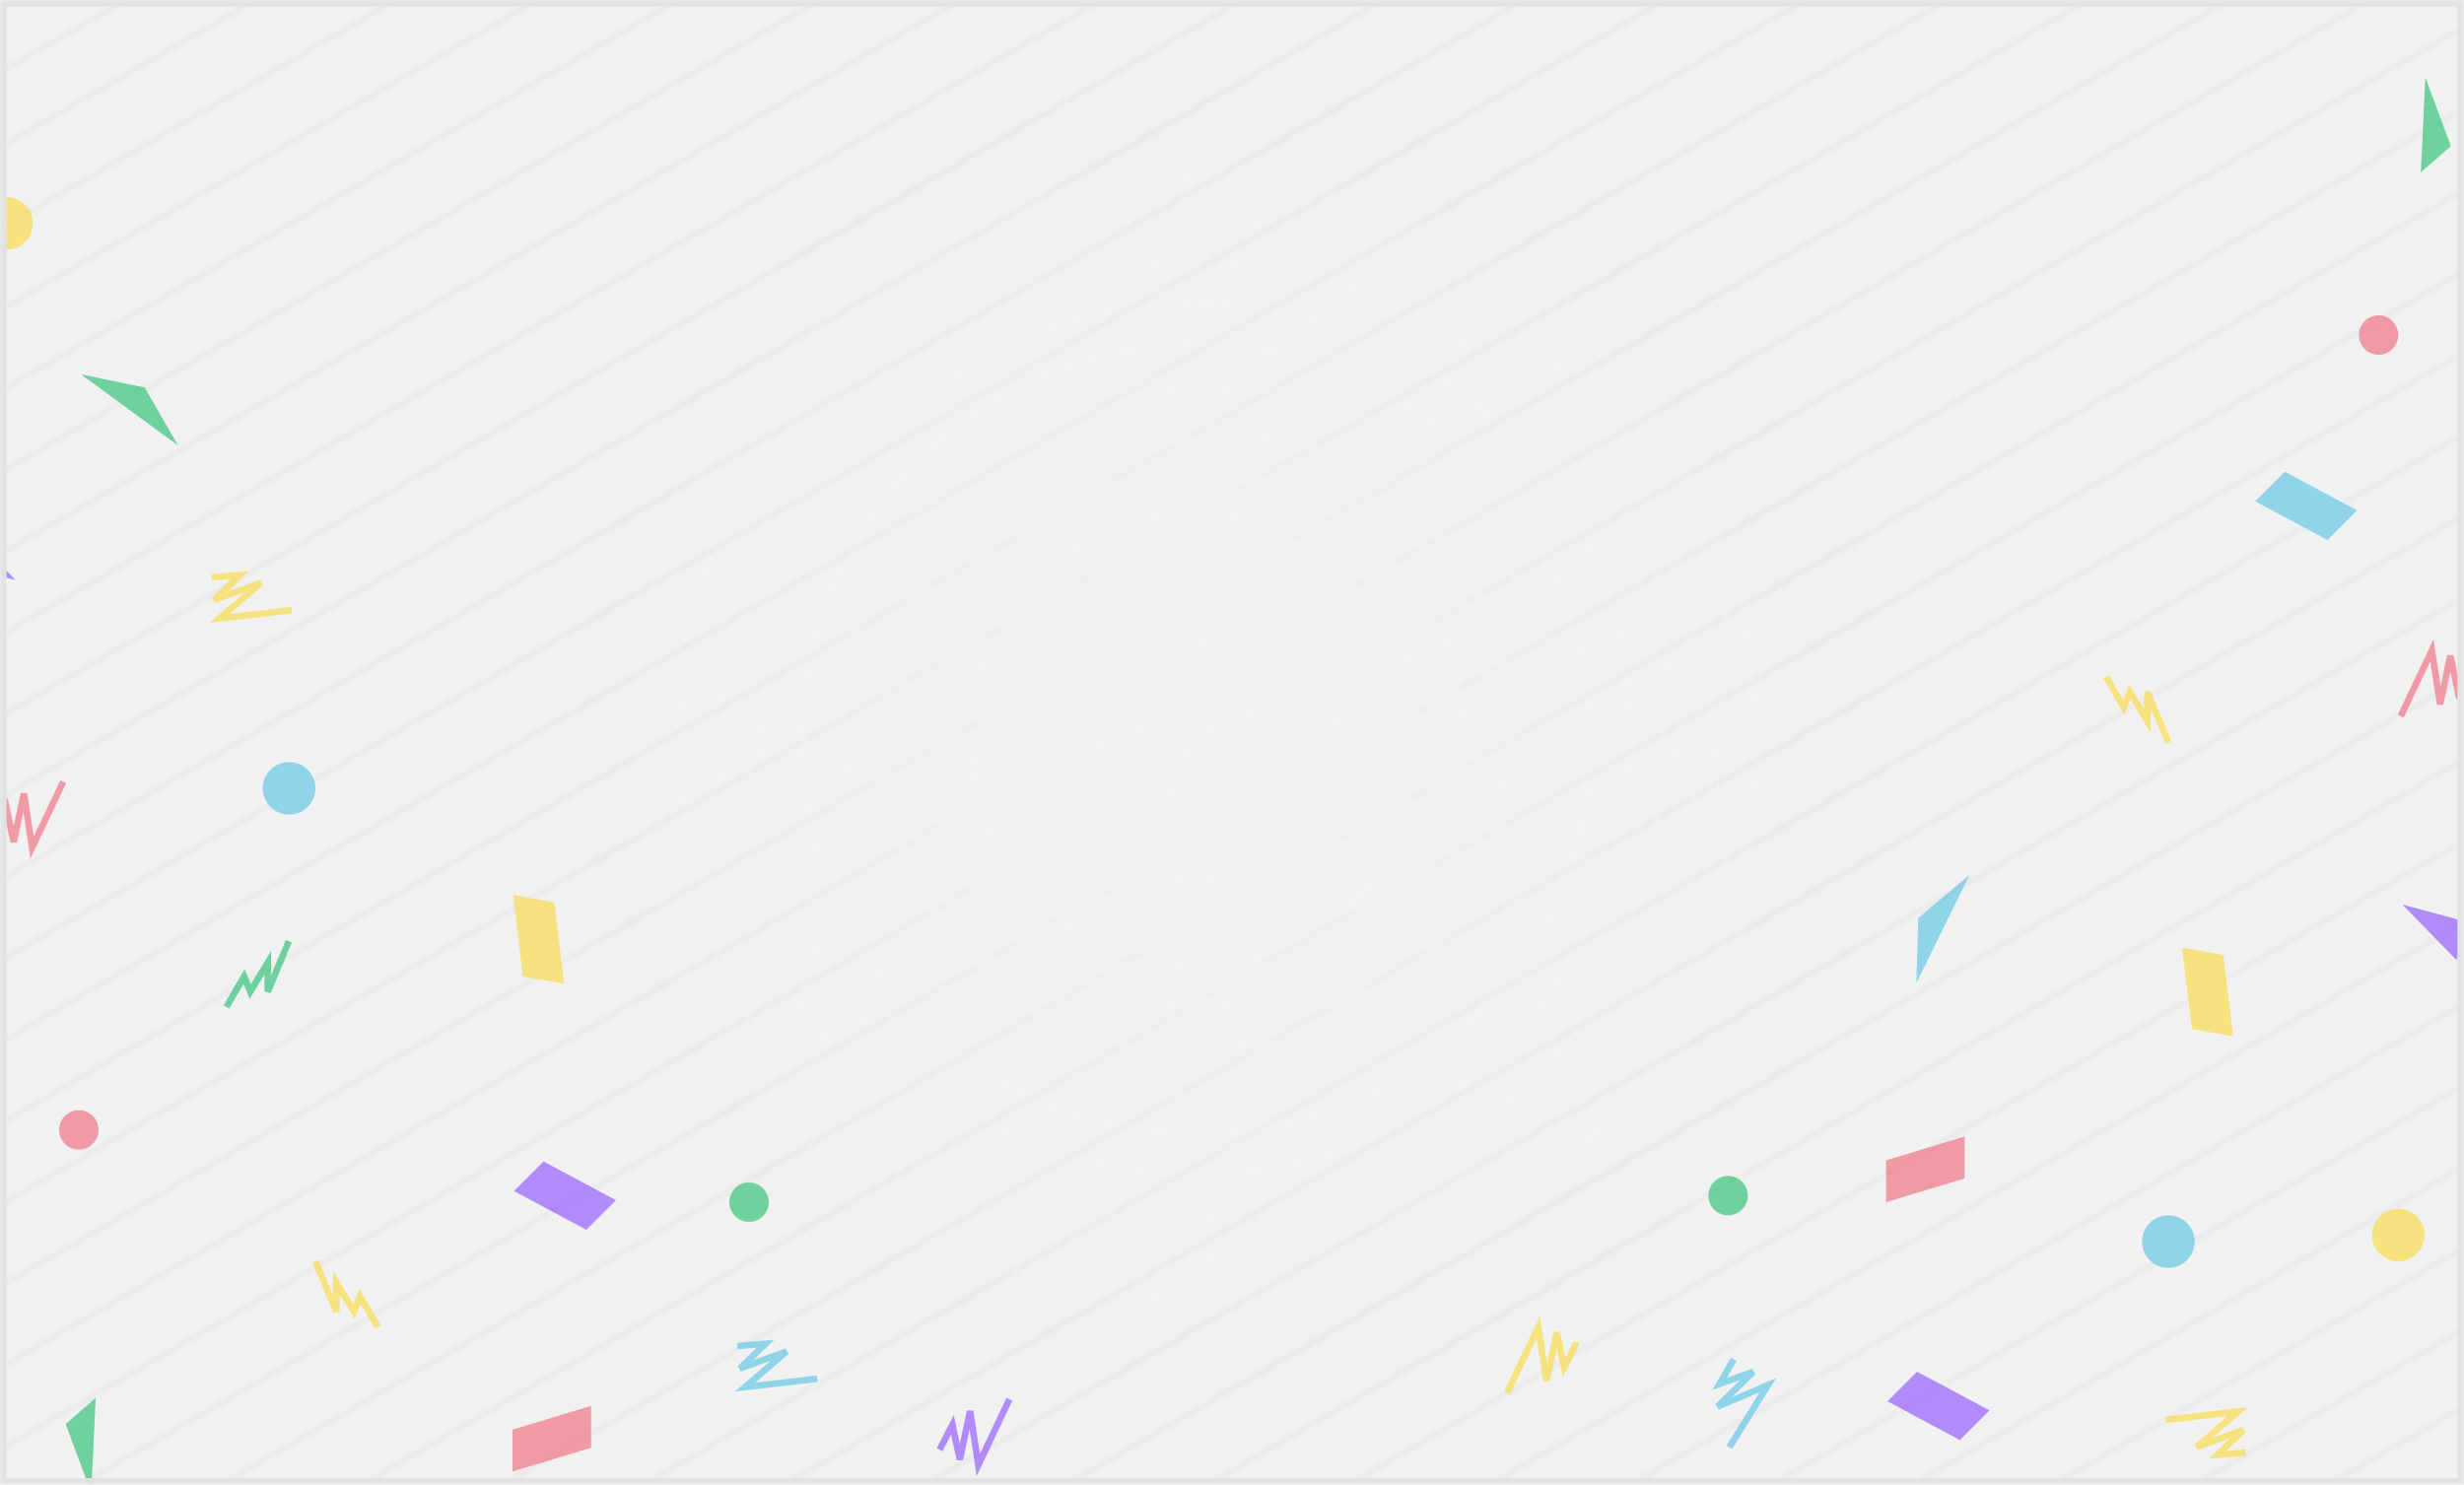 <svg xmlns="http://www.w3.org/2000/svg" width="375" height="226" fill="none" viewBox="0 0 375 226">
    <path fill="#F1F1F2" d="M0 0H375V226H0z"/>
    <mask id="78cmw4cmta" width="375" height="226" x="0" y="0" maskUnits="userSpaceOnUse">
        <path fill="#fff" d="M0 0H375V226H0z"/>
    </mask>
    <g mask="url(#78cmw4cmta)">
        <g fill="#D1D1D1" opacity=".3">
            <g opacity=".5">
                <path d="M325.13 242.322H1510.13V243.322H325.13z" transform="rotate(-30 325.13 242.322)"/>
                <path d="M328.63 252.688H1513.63V253.688H328.63z" transform="rotate(-30 328.63 252.688)"/>
                <path d="M332.13 263.054H1517.13V264.054H332.13z" transform="rotate(-30 332.13 263.054)"/>
                <path d="M335.63 273.42H1520.63V274.42H335.63z" transform="rotate(-30 335.63 273.42)"/>
                <path d="M339.13 283.786H1524.13V284.786H339.13z" transform="rotate(-30 339.13 283.786)"/>
                <path d="M342.63 294.152H1527.63V295.152H342.63z" transform="rotate(-30 342.63 294.152)"/>
                <path d="M346.13 304.518H1531.13V305.518H346.13z" transform="rotate(-30 346.13 304.518)"/>
                <path d="M349.63 314.884H1534.63V315.884H349.63z" transform="rotate(-30 349.63 314.884)"/>
                <path d="M353.13 325.25H1538.13V326.25H353.13z" transform="rotate(-30 353.13 325.25)"/>
                <path d="M356.63 335.616H1541.63V336.616H356.63z" transform="rotate(-30 356.63 335.616)"/>
                <path d="M360.13 345.982H1545.13V346.982H360.13z" transform="rotate(-30 360.13 345.982)"/>
                <path d="M363.63 356.348H1548.63V357.348H363.63z" transform="rotate(-30 363.63 356.348)"/>
                <path d="M367.13 366.714H1552.13V367.714H367.13z" transform="rotate(-30 367.13 366.714)"/>
                <path d="M370.63 377.081H1555.63V378.081H370.63z" transform="rotate(-30 370.63 377.081)"/>
                <path d="M374.13 387.447H1559.13V388.447H374.13z" transform="rotate(-30 374.13 387.447)"/>
            </g>
            <g opacity=".5">
                <path d="M-381.87 242.322H803.13V243.322H-381.87z" transform="rotate(-30 -381.87 242.322)"/>
                <path d="M-378.37 252.688H806.63V253.688H-378.37z" transform="rotate(-30 -378.37 252.688)"/>
                <path d="M-374.87 263.054H810.13V264.054H-374.87z" transform="rotate(-30 -374.87 263.054)"/>
                <path d="M-371.37 273.42H813.63V274.42H-371.37z" transform="rotate(-30 -371.37 273.42)"/>
                <path d="M-367.87 283.786H817.13V284.786H-367.87z" transform="rotate(-30 -367.87 283.786)"/>
                <path d="M-364.37 294.152H820.63V295.152H-364.37z" transform="rotate(-30 -364.37 294.152)"/>
                <path d="M-360.87 304.518H824.13V305.518H-360.87z" transform="rotate(-30 -360.87 304.518)"/>
                <path d="M-357.37 314.884H827.63V315.884H-357.37z" transform="rotate(-30 -357.37 314.884)"/>
                <path d="M-353.87 325.25H831.13V326.25H-353.87z" transform="rotate(-30 -353.87 325.25)"/>
                <path d="M-350.37 335.616H834.63V336.616H-350.37z" transform="rotate(-30 -350.37 335.616)"/>
                <path d="M-346.87 345.982H838.13V346.982H-346.87z" transform="rotate(-30 -346.87 345.982)"/>
                <path d="M-343.37 356.348H841.63V357.348H-343.37z" transform="rotate(-30 -343.37 356.348)"/>
                <path d="M-339.87 366.714H845.13V367.714H-339.87z" transform="rotate(-30 -339.87 366.714)"/>
                <path d="M-336.37 377.081H848.63V378.081H-336.37z" transform="rotate(-30 -336.37 377.081)"/>
                <path d="M-332.87 387.447H852.13V388.447H-332.87z" transform="rotate(-30 -332.87 387.447)"/>
                <path d="M-329.37 397.812H855.63V398.812H-329.37z" transform="rotate(-30 -329.37 397.812)"/>
                <path d="M-325.87 408.178H859.13V409.178H-325.87z" transform="rotate(-30 -325.87 408.178)"/>
                <path d="M-322.37 418.545H862.63V419.545H-322.37z" transform="rotate(-30 -322.37 418.545)"/>
                <path d="M-318.87 428.911H866.13V429.911H-318.87z" transform="rotate(-30 -318.87 428.911)"/>
                <path d="M-315.37 439.277H869.63V440.277H-315.37z" transform="rotate(-30 -315.37 439.277)"/>
                <path d="M-311.87 449.643H873.13V450.643H-311.87z" transform="rotate(-30 -311.87 449.643)"/>
                <path d="M-308.37 460.009H876.63V461.009H-308.37z" transform="rotate(-30 -308.37 460.009)"/>
                <path d="M-304.87 470.375H880.13V471.375H-304.87z" transform="rotate(-30 -304.87 470.375)"/>
                <path d="M-301.37 480.741H883.63V481.741H-301.37z" transform="rotate(-30 -301.37 480.741)"/>
                <path d="M-297.87 491.107H887.13V492.107H-297.87z" transform="rotate(-30 -297.87 491.107)"/>
                <path d="M-294.37 501.473H890.63V502.473H-294.37z" transform="rotate(-30 -294.37 501.473)"/>
                <path d="M-290.87 511.839H894.13V512.839H-290.87z" transform="rotate(-30 -290.87 511.839)"/>
                <path d="M-287.37 522.205H897.63V523.205H-287.37z" transform="rotate(-30 -287.37 522.205)"/>
                <path d="M-283.87 532.571H901.13V533.571H-283.87z" transform="rotate(-30 -283.87 532.571)"/>
                <path d="M-280.37 542.937H904.63V543.937H-280.37z" transform="rotate(-30 -280.37 542.937)"/>
                <path d="M-276.87 553.303H908.13V554.303H-276.87z" transform="rotate(-30 -276.87 553.303)"/>
                <path d="M-273.37 563.669H911.63V564.669H-273.37z" transform="rotate(-30 -273.37 563.669)"/>
                <path d="M-269.87 574.035H915.13V575.035H-269.87z" transform="rotate(-30 -269.87 574.035)"/>
            </g>
            <g opacity=".5">
                <path d="M-1023.37 440.277H161.63V441.277H-1023.37z" transform="rotate(-30 -1023.37 440.277)"/>
                <path d="M-1019.87 450.643H165.13V451.643H-1019.87z" transform="rotate(-30 -1019.87 450.643)"/>
                <path d="M-1016.37 461.009H168.63V462.009H-1016.37z" transform="rotate(-30 -1016.37 461.009)"/>
                <path d="M-1012.87 471.375H172.13V472.375H-1012.87z" transform="rotate(-30 -1012.87 471.375)"/>
                <path d="M-1009.37 481.741H175.63V482.741H-1009.37z" transform="rotate(-30 -1009.37 481.741)"/>
                <path d="M-1005.87 492.107H179.13V493.107H-1005.87z" transform="rotate(-30 -1005.87 492.107)"/>
                <path d="M-1002.37 502.473H182.63V503.473H-1002.37z" transform="rotate(-30 -1002.37 502.473)"/>
                <path d="M-998.87 512.839H186.13V513.839H-998.87z" transform="rotate(-30 -998.87 512.839)"/>
                <path d="M-995.37 523.205H189.63V524.205H-995.37z" transform="rotate(-30 -995.37 523.205)"/>
                <path d="M-991.87 533.571H193.13V534.571H-991.87z" transform="rotate(-30 -991.87 533.571)"/>
                <path d="M-988.37 543.937H196.63V544.937H-988.37z" transform="rotate(-30 -988.37 543.937)"/>
                <path d="M-984.87 554.303H200.13V555.303H-984.87z" transform="rotate(-30 -984.87 554.303)"/>
                <path d="M-981.37 564.669H203.63V565.669H-981.37z" transform="rotate(-30 -981.37 564.669)"/>
                <path d="M-977.87 575.035H207.13V576.035H-977.87z" transform="rotate(-30 -977.87 575.035)"/>
            </g>
        </g>
        <g opacity=".6">
            <path fill="#19BD66" fill-rule="evenodd" d="M14.571 212.775l-4.582 3.983 3.894 10.467.688-14.45zM27.115 67.822l-5.1-8.834-9.719-2.01 14.82 10.844z" clip-rule="evenodd"/>
            <path fill="#8847FF" fill-rule="evenodd" d="M-5.833 79.88l8.221 8.432-14.055-3.782 4.617-1.638 1.217-3.011z" clip-rule="evenodd"/>
            <circle cx="44" cy="120" r="4" fill="#4FC1E3"/>
            <circle cx="12" cy="172" r="3" fill="#F06072"/>
            <circle cx="114" cy="183" r="3" fill="#19BD66"/>
            <circle cx="1" cy="34" r="4" fill="#FCD834"/>
            <path fill="#F06072" fill-rule="evenodd" d="M78 217.623L89.957 214v6.377L78 224v-6.377z" clip-rule="evenodd"/>
            <path fill="#FCD834" fill-rule="evenodd" d="M84.373 137.352l1.492 12.404-6.28-1.107-1.492-12.405 6.28 1.108z" clip-rule="evenodd"/>
            <path fill="#8847FF" fill-rule="evenodd" d="M82.725 176.799l11.017 5.893-4.51 4.509-11.016-5.893 4.509-4.509z" clip-rule="evenodd"/>
            <path stroke="#19BD66" d="M34.45 153.285l2.703-4.657.93 2.328 2.67-4.428v4.428l3.196-7.671"/>
            <path stroke="#FCD834" d="M57.5 202l-2.704-4.658-.93 2.329-2.67-4.428v4.428L48 192"/>
            <path stroke="#8847FF" d="M143 220.684l1.956-3.804 1.121 5.296 1.563-7.386 1.248 8.21 4.737-10"/>
            <path stroke="#F06072" d="M-1 126.684l1.956-3.804 1.121 5.296 1.563-7.386L4.888 129l4.737-10"/>
            <path stroke="#FCD834" d="M32.23 87.9l4.268-.351-3.895 3.761 7.095-2.584-6.299 5.414L44.4 92.874"/>
            <path stroke="#4FC1E3" d="M112.231 204.9l4.267-.351-3.895 3.761 7.095-2.583-6.299 5.413 11.001-1.267"/>
        </g>
        <g opacity=".6">
            <path fill="#19BD66" fill-rule="evenodd" d="M368.429 26.225l4.582-3.983-3.894-10.467-.688 14.45z" clip-rule="evenodd"/>
            <path fill="#4FC1E3" fill-rule="evenodd" d="M299.759 133.162l-7.814 6.556-.292 9.92 8.106-16.476z" clip-rule="evenodd"/>
            <path fill="#8847FF" fill-rule="evenodd" d="M373.833 146.119l-8.221-8.431 14.055 3.782-4.617 1.638-1.217 3.011z" clip-rule="evenodd"/>
            <circle cx="330" cy="189" r="4" fill="#4FC1E3" transform="rotate(-180 330 189)"/>
            <circle cx="362" cy="51" r="3" fill="#F06072" transform="rotate(-180 362 51)"/>
            <circle cx="263" cy="182" r="3" fill="#19BD66" transform="rotate(-180 263 182)"/>
            <circle cx="365" cy="188" r="4" fill="#FCD834" transform="rotate(-180 365 188)"/>
            <path fill="#F06072" fill-rule="evenodd" d="M299 179.377L287.043 183v-6.377L299 173v6.377z" clip-rule="evenodd"/>
            <path fill="#4FC1E3" fill-rule="evenodd" d="M354.232 82.201l-11.016-5.893 4.509-4.51 11.016 5.894-4.509 4.51z" clip-rule="evenodd"/>
            <path fill="#FCD834" fill-rule="evenodd" d="M333.584 156.648l-1.492-12.404 6.281 1.107 1.491 12.405-6.28-1.108z" clip-rule="evenodd"/>
            <path fill="#8847FF" fill-rule="evenodd" d="M298.275 219.201l-11.017-5.893 4.51-4.509 11.016 5.893-4.509 4.509z" clip-rule="evenodd"/>
            <path stroke="#FCD834" d="M320.5 103l2.704 4.658.929-2.329 2.67 4.428v-4.428L330 113M240 204.316l-1.956 3.804-1.121-5.296-1.563 7.386-1.248-8.21-4.737 10"/>
            <path stroke="#F06072" d="M376 101.316l-1.956 3.804-1.121-5.296-1.563 7.386-1.248-8.21-4.737 10"/>
            <path stroke="#FCD834" d="M341.769 221.1l-4.267.351 3.895-3.761-7.095 2.583 6.299-5.413-11.001 1.267"/>
            <path stroke="#4FC1E3" d="M263.862 206.913l-2.153 3.734 5.107-1.823-5.407 5.286 7.647-3.254-5.882 9.458"/>
        </g>
        <circle cx="187.5" cy="112.5" r="99.5" fill="url(#paint0_radial)"/>
        <path stroke="#E2E2E2" d="M0.5 0.5H374.5V225.5H0.5z"/>
    </g>
    <defs>
        <radialGradient id="paint0_radial" cx="0" cy="0" r="1" gradientTransform="rotate(86.499 31.252 153.04) scale(88.476)" gradientUnits="userSpaceOnUse">
            <stop stop-color="#F1F1F2"/>
            <stop offset="1" stop-color="#F1F1F2" stop-opacity=".01"/>
        </radialGradient>
    </defs>
</svg>
